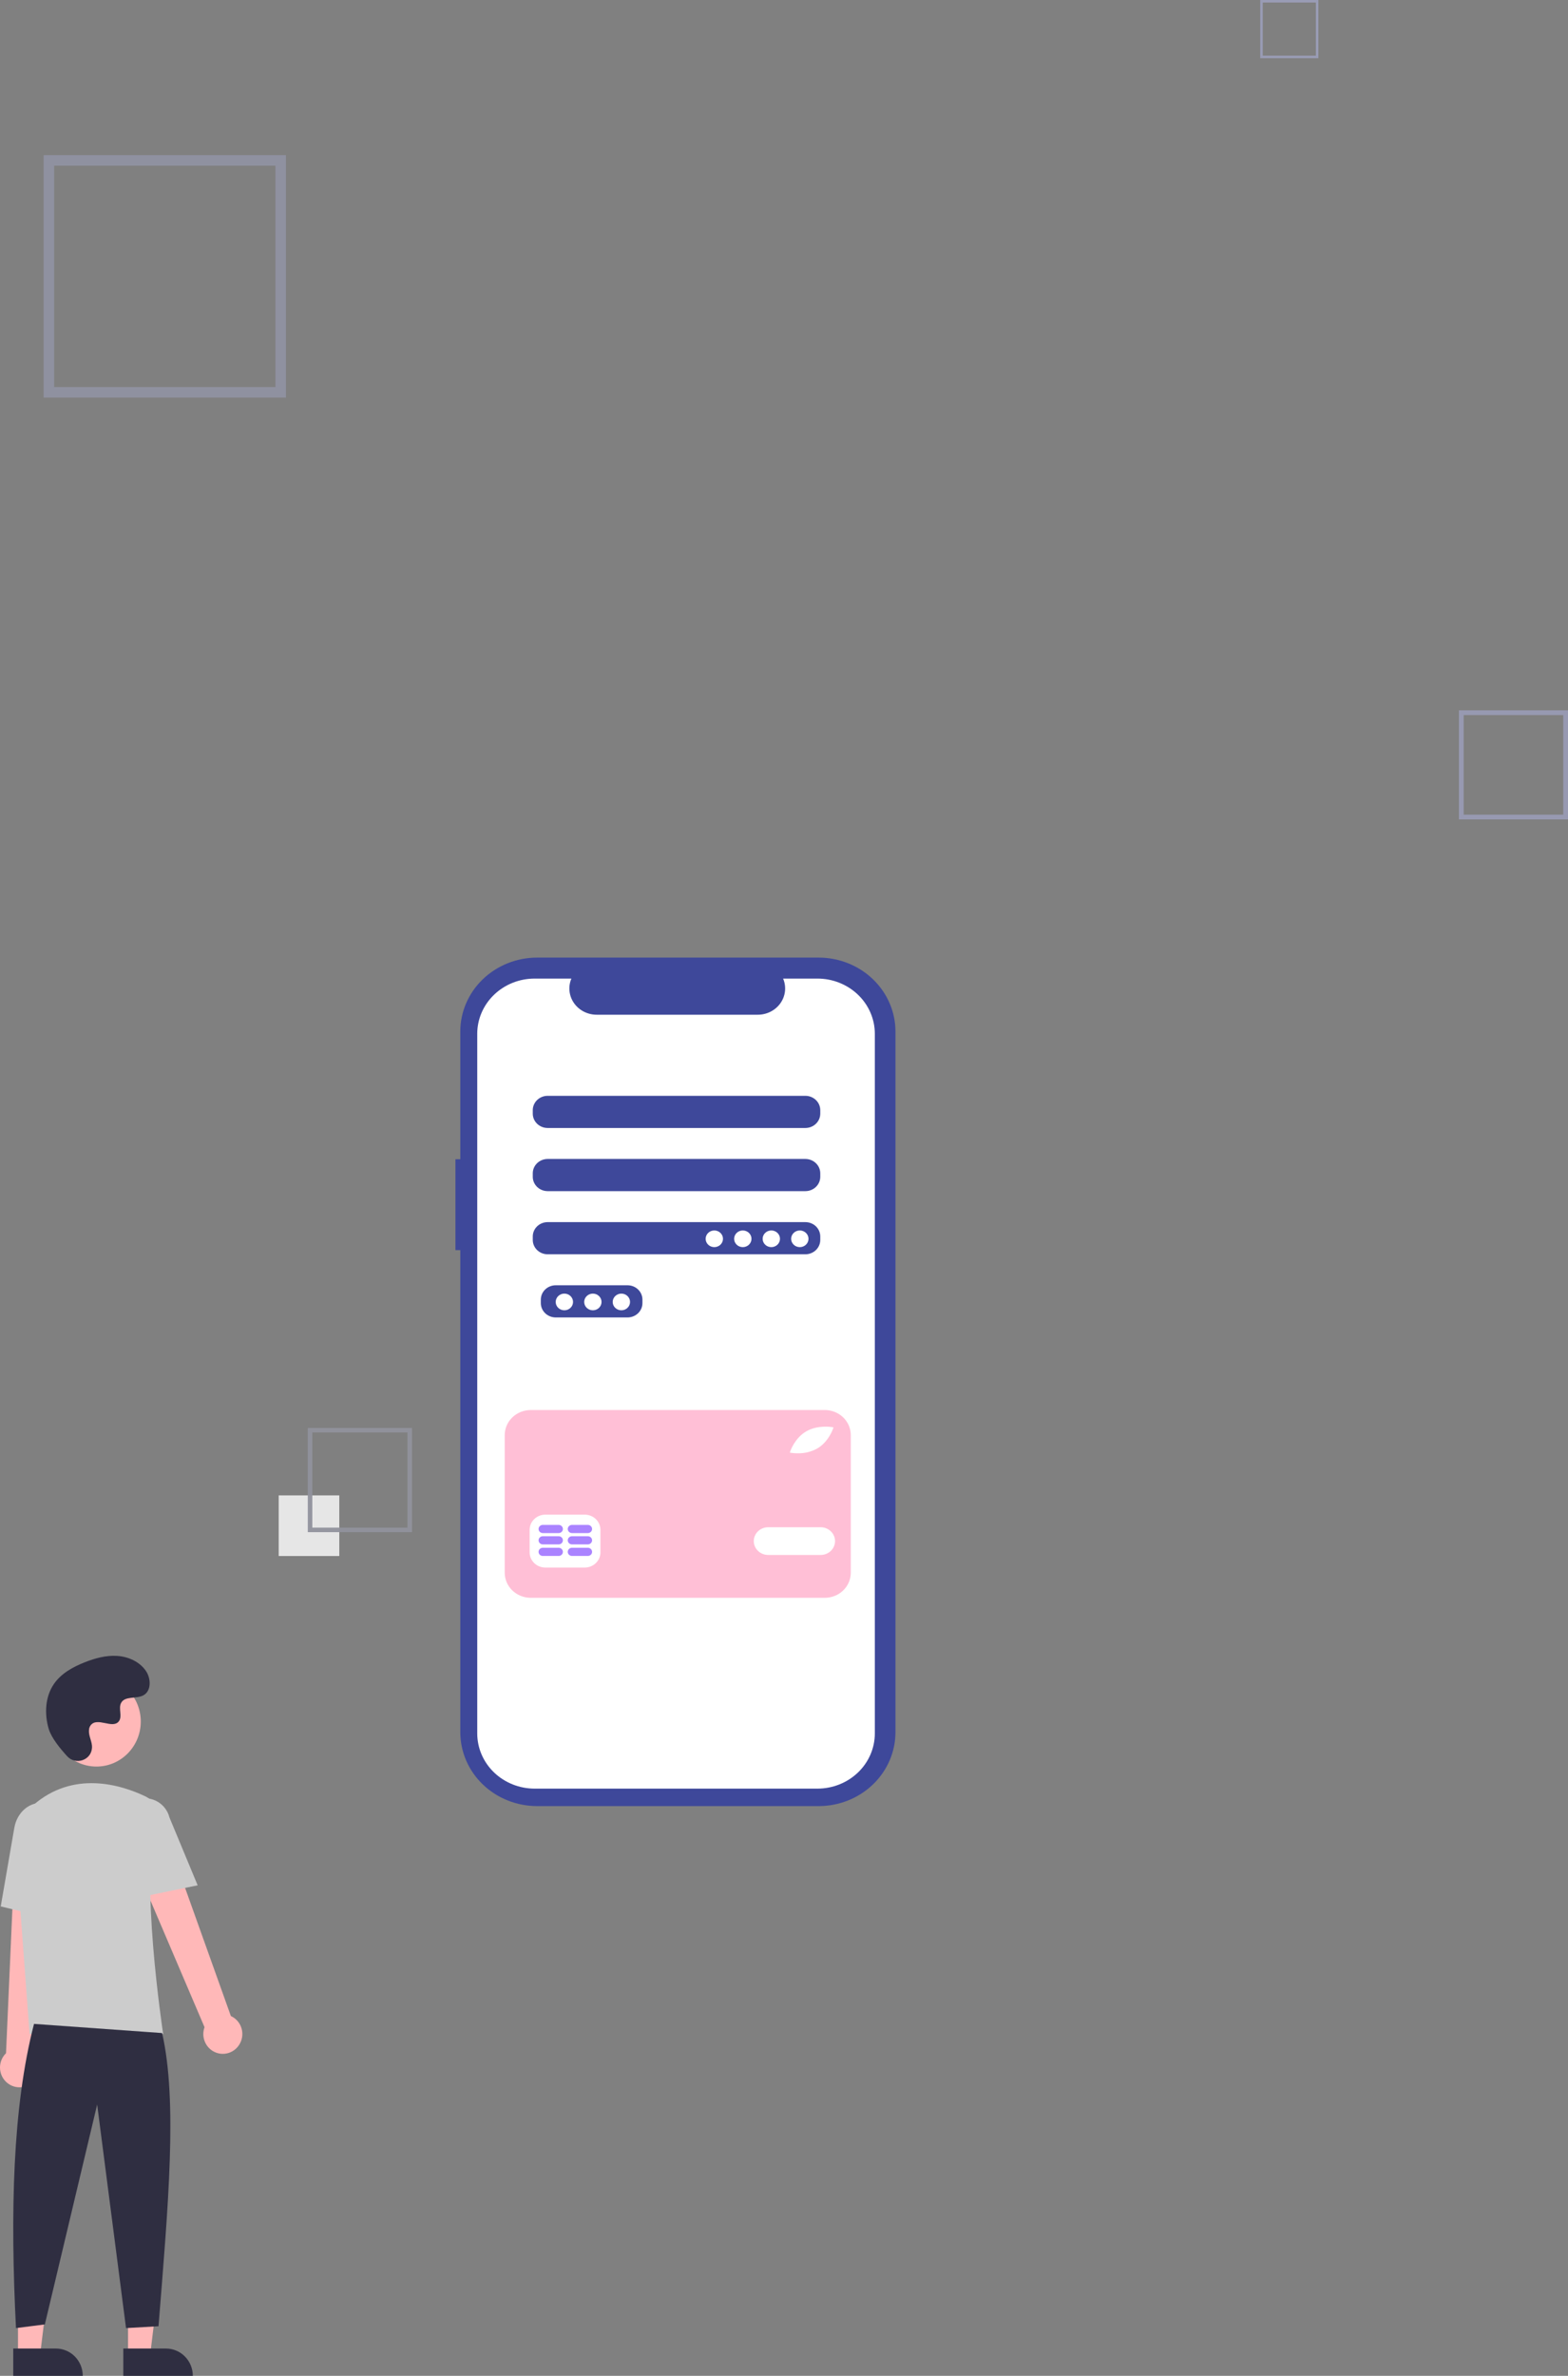 <svg width="647" height="980" viewBox="0 0 647 980" fill="none" xmlns="http://www.w3.org/2000/svg">
<rect x="0" y="0" width="647" height="980" fill="#808080" stroke="none"/>
<path d="M187.931 478.173H189.932V425.491C189.932 417.404 193.274 409.649 199.223 403.931C205.172 398.212 213.24 395 221.653 395H337.771C341.937 395 346.062 395.789 349.91 397.321C353.759 398.853 357.256 401.099 360.202 403.931C363.147 406.762 365.484 410.123 367.078 413.822C368.672 417.522 369.493 421.487 369.493 425.491V714.509C369.493 718.513 368.672 722.478 367.078 726.177C365.484 729.877 363.147 733.238 360.202 736.069C357.256 738.901 353.759 741.147 349.911 742.679C346.062 744.211 341.937 745 337.771 745H221.653C217.488 745 213.363 744.211 209.514 742.679C205.665 741.147 202.168 738.901 199.223 736.069C196.277 733.238 193.941 729.877 192.347 726.178C190.752 722.478 189.932 718.513 189.932 714.509V515.673H187.931V478.173Z" fill="#3E489A"/>
<path d="M220.612 403.654H235.769C235.072 405.297 234.806 407.079 234.995 408.844C235.183 410.608 235.82 412.301 236.849 413.774C237.879 415.246 239.269 416.453 240.898 417.287C242.527 418.121 244.344 418.558 246.19 418.558H312.712C314.558 418.558 316.375 418.121 318.004 417.287C319.633 416.453 321.023 415.246 322.052 413.774C323.082 412.301 323.719 410.608 323.907 408.844C324.096 407.079 323.829 405.297 323.132 403.654H337.289C343.572 403.654 349.598 406.053 354.04 410.323C358.483 414.593 360.979 420.385 360.979 426.424V715.018C360.979 718.008 360.366 720.969 359.175 723.732C357.985 726.495 356.24 729.005 354.04 731.119C351.84 733.234 349.229 734.911 346.355 736.055C343.481 737.2 340.4 737.789 337.289 737.789H220.612C214.329 737.789 208.304 735.39 203.861 731.119C199.419 726.849 196.923 721.057 196.923 715.018V426.424C196.923 423.434 197.536 420.473 198.726 417.71C199.917 414.948 201.662 412.438 203.861 410.323C206.061 408.209 208.673 406.532 211.547 405.387C214.421 404.243 217.501 403.654 220.612 403.654H220.612ZM223.159 537.535C223.163 539.097 223.811 540.595 224.961 541.7C226.111 542.805 227.669 543.428 229.295 543.433H258.952C260.578 543.428 262.136 542.805 263.285 541.7C264.435 540.595 265.083 539.097 265.088 537.535V536.06C265.083 534.497 264.435 533 263.285 531.895C262.136 530.789 260.578 530.167 258.952 530.162H229.295C227.669 530.167 226.111 530.789 224.961 531.895C223.811 533 223.163 534.497 223.159 536.06V537.535ZM219.835 511.485C219.84 513.048 220.488 514.545 221.637 515.651C222.787 516.756 224.345 517.379 225.971 517.383H332.328C333.954 517.379 335.512 516.756 336.661 515.651C337.811 514.545 338.459 513.048 338.464 511.485V510.011C338.459 508.448 337.811 506.95 336.661 505.845C335.512 504.74 333.954 504.117 332.328 504.113H225.971C224.345 504.117 222.787 504.74 221.637 505.845C220.488 506.95 219.84 508.448 219.835 510.011V511.485ZM219.835 485.436C219.84 486.999 220.488 488.496 221.637 489.601C222.787 490.706 224.345 491.329 225.971 491.334H332.328C333.954 491.329 335.512 490.706 336.661 489.601C337.811 488.496 338.459 486.999 338.464 485.436V483.961C338.459 482.398 337.811 480.901 336.661 479.796C335.512 478.691 333.954 478.068 332.328 478.063H225.971C224.345 478.068 222.787 478.691 221.637 479.796C220.488 480.901 219.84 482.398 219.835 483.961V485.436ZM219.835 459.386C219.84 460.949 220.488 462.447 221.637 463.552C222.787 464.657 224.345 465.28 225.971 465.284H332.328C333.954 465.28 335.512 464.657 336.661 463.552C337.811 462.447 338.459 460.949 338.464 459.386V457.912C338.459 456.349 337.811 454.851 336.661 453.746C335.512 452.641 333.954 452.018 332.328 452.014H225.971C224.345 452.018 222.787 452.641 221.637 453.746C220.488 454.851 219.84 456.349 219.835 457.912V459.386Z" fill="white"/>
<path d="M330.027 514.435C328.05 514.435 326.448 512.894 326.448 510.994C326.448 509.094 328.05 507.554 330.027 507.554C332.004 507.554 333.606 509.094 333.606 510.994C333.606 512.894 332.004 514.435 330.027 514.435Z" fill="white"/>
<path d="M318.266 514.435C316.289 514.435 314.687 512.894 314.687 510.994C314.687 509.094 316.289 507.554 318.266 507.554C320.243 507.554 321.845 509.094 321.845 510.994C321.845 512.894 320.243 514.435 318.266 514.435Z" fill="white"/>
<path d="M306.506 514.435C304.529 514.435 302.926 512.894 302.926 510.994C302.926 509.094 304.529 507.554 306.506 507.554C308.482 507.554 310.085 509.094 310.085 510.994C310.085 512.894 308.482 514.435 306.506 514.435Z" fill="white"/>
<path d="M294.745 514.435C292.768 514.435 291.166 512.894 291.166 510.994C291.166 509.094 292.768 507.554 294.745 507.554C296.722 507.554 298.324 509.094 298.324 510.994C298.324 512.894 296.722 514.435 294.745 514.435Z" fill="white"/>
<path d="M256.395 540.483C254.418 540.483 252.816 538.943 252.816 537.043C252.816 535.143 254.418 533.602 256.395 533.602C258.372 533.602 259.975 535.143 259.975 537.043C259.975 538.943 258.372 540.483 256.395 540.483Z" fill="white"/>
<path d="M244.635 540.483C242.658 540.483 241.055 538.943 241.055 537.043C241.055 535.143 242.658 533.602 244.635 533.602C246.611 533.602 248.214 535.143 248.214 537.043C248.214 538.943 246.611 540.483 244.635 540.483Z" fill="white"/>
<path d="M232.874 540.483C230.897 540.483 229.295 538.943 229.295 537.043C229.295 535.143 230.897 533.602 232.874 533.602C234.851 533.602 236.453 535.143 236.453 537.043C236.453 538.943 234.851 540.483 232.874 540.483Z" fill="white"/>
<path d="M219.012 581.621H340.309C343.159 581.621 345.892 582.709 347.907 584.646C349.922 586.583 351.054 589.21 351.054 591.949V648.755C351.054 651.494 349.922 654.121 347.907 656.058C345.892 657.995 343.159 659.083 340.309 659.083H219.012C216.163 659.083 213.43 657.995 211.415 656.058C209.399 654.121 208.267 651.494 208.267 648.755V591.949C208.267 589.21 209.399 586.583 211.415 584.646C213.43 582.709 216.163 581.621 219.012 581.621H219.012ZM343.31 588.666C343.071 588.625 337.391 587.696 332.688 590.416C327.985 593.136 326.178 598.395 326.104 598.617L325.914 599.184L326.524 599.288C327.395 599.419 328.275 599.481 329.156 599.474C331.952 599.526 334.71 598.857 337.147 597.538C341.85 594.819 343.656 589.56 343.731 589.338L343.921 588.77L343.31 588.666ZM316.98 641.407H338.614C340.192 641.407 341.706 640.805 342.821 639.732C343.937 638.66 344.564 637.205 344.564 635.689C344.564 634.172 343.937 632.717 342.821 631.645C341.706 630.573 340.192 629.97 338.614 629.97H316.98C315.402 629.97 313.889 630.573 312.773 631.645C311.657 632.717 311.031 634.172 311.031 635.689C311.031 637.205 311.657 638.66 312.773 639.732C313.889 640.805 315.402 641.407 316.98 641.407ZM218.544 640.368C218.549 642.021 219.234 643.605 220.45 644.774C221.666 645.943 223.314 646.601 225.034 646.606H241.26C242.98 646.601 244.628 645.943 245.844 644.774C247.06 643.605 247.745 642.021 247.75 640.368V631.01C247.745 629.357 247.06 627.773 245.844 626.604C244.628 625.435 242.98 624.776 241.26 624.771H225.034C223.314 624.776 221.666 625.435 220.45 626.604C219.234 627.773 218.549 629.357 218.544 631.01L218.544 640.368Z" fill="#FFBFD6"/>
<path d="M236.028 638.439H242.552C243.018 638.439 243.465 638.617 243.794 638.933C244.124 639.25 244.309 639.679 244.309 640.127C244.309 640.575 244.124 641.004 243.794 641.321C243.465 641.638 243.018 641.815 242.552 641.815H236.028C235.562 641.815 235.116 641.638 234.786 641.321C234.457 641.004 234.272 640.575 234.272 640.127C234.272 639.679 234.457 639.25 234.786 638.933C235.116 638.617 235.562 638.439 236.028 638.439Z" fill="#AA83FF"/>
<path d="M223.984 638.439H230.508C230.974 638.439 231.421 638.617 231.75 638.933C232.079 639.25 232.264 639.679 232.264 640.127C232.264 640.575 232.079 641.004 231.75 641.321C231.421 641.638 230.974 641.815 230.508 641.815H223.984C223.518 641.815 223.071 641.638 222.742 641.321C222.413 641.004 222.228 640.575 222.228 640.127C222.228 639.679 222.413 639.25 222.742 638.933C223.071 638.617 223.518 638.439 223.984 638.439Z" fill="#AA83FF"/>
<path d="M236.029 633.673H242.553C243.019 633.673 243.466 633.851 243.795 634.168C244.125 634.484 244.31 634.914 244.31 635.361C244.31 635.809 244.125 636.239 243.795 636.555C243.466 636.872 243.019 637.05 242.553 637.05H236.029C235.563 637.05 235.117 636.872 234.787 636.555C234.458 636.239 234.273 635.809 234.273 635.361C234.273 634.914 234.458 634.484 234.787 634.168C235.117 633.851 235.563 633.673 236.029 633.673Z" fill="#AA83FF"/>
<path d="M223.985 633.673H230.509C230.975 633.673 231.422 633.851 231.751 634.168C232.08 634.484 232.265 634.914 232.265 635.361C232.265 635.809 232.08 636.239 231.751 636.555C231.422 636.872 230.975 637.05 230.509 637.05H223.985C223.519 637.05 223.072 636.872 222.743 636.555C222.414 636.239 222.229 635.809 222.229 635.361C222.229 634.914 222.414 634.484 222.743 634.168C223.072 633.851 223.519 633.673 223.985 633.673H223.985Z" fill="#AA83FF"/>
<path d="M236.029 629.003H242.553C243.019 629.003 243.466 629.181 243.795 629.498C244.125 629.814 244.31 630.244 244.31 630.692C244.31 631.139 244.125 631.569 243.795 631.885C243.466 632.202 243.019 632.38 242.553 632.38H236.029C235.563 632.38 235.117 632.202 234.787 631.885C234.458 631.569 234.273 631.139 234.273 630.692C234.273 630.244 234.458 629.814 234.787 629.498C235.117 629.181 235.563 629.003 236.029 629.003Z" fill="#AA83FF"/>
<path d="M223.985 629.003H230.509C230.975 629.003 231.422 629.181 231.751 629.498C232.08 629.814 232.265 630.244 232.265 630.692C232.265 631.139 232.08 631.569 231.751 631.885C231.422 632.202 230.975 632.38 230.509 632.38H223.985C223.519 632.38 223.072 632.202 222.743 631.885C222.414 631.569 222.229 631.139 222.229 630.692C222.229 630.244 222.414 629.814 222.743 629.498C223.072 629.181 223.519 629.003 223.985 629.003H223.985Z" fill="#AA83FF"/>
<path d="M115 616.838H140.002V641.838H115V616.838Z" fill="#E6E6E6"/>
<path d="M170 589H127V632H170V589ZM128.87 590.87H168.13V630.13H128.87V590.87Z" fill="#91929D" fill-opacity="0.95"/>
<path d="M18 164H118V64H18V164ZM113.652 159.652H22.348V68.348H113.652V159.652Z" fill="#9FA2C1" fill-opacity="0.5"/>
<path d="M602.001 338H647.001V293H602.001V338ZM645.044 336.043H603.957V294.957H645.044V336.043Z" fill="#9FA2C1" fill-opacity="0.75"/>
<path d="M520 24H544V0H520V24ZM542.957 22.956H521.043V1.043H542.957V22.956Z" fill="#9FA2C1" fill-opacity="0.8"/>
<path d="M52.835 971.396H61.962L66.304 935.652H52.833L52.835 971.396Z" fill="#FFB8B8"/>
<path d="M68.481 968.747H50.879V980H79.564C79.564 977.016 78.396 974.154 76.318 972.043C74.239 969.933 71.42 968.748 68.481 968.747Z" fill="#2F2E41"/>
<path d="M7.423 971.396H16.55L20.892 935.652H7.422L7.423 971.396Z" fill="#FFB8B8"/>
<path d="M23.07 968.747H5.468V980H34.152C34.152 977.016 32.984 974.154 30.906 972.043C28.828 969.933 26.009 968.748 23.07 968.747Z" fill="#2F2E41"/>
<path d="M98.62 843.567C99.276 842.585 99.713 841.469 99.898 840.297C100.084 839.125 100.014 837.926 99.694 836.784C99.374 835.642 98.811 834.586 98.046 833.689C97.28 832.792 96.329 832.076 95.262 831.592L64.236 744.768L48.97 753.227L84.394 836.2C83.713 838.075 83.732 840.138 84.449 842C85.166 843.861 86.53 845.391 88.284 846.299C90.037 847.207 92.058 847.431 93.963 846.927C95.868 846.424 97.525 845.228 98.62 843.567Z" fill="#FFB8B8"/>
<path d="M12.085 859.882C13.1 859.292 13.974 858.483 14.647 857.512C15.32 856.541 15.775 855.433 15.981 854.264C16.186 853.095 16.136 851.895 15.835 850.748C15.535 849.601 14.99 848.535 14.239 847.625L23.851 755.779L6.477 756.585L2.482 846.927C1.06 848.309 0.186 850.172 0.027 852.164C-0.133 854.156 0.433 856.139 1.616 857.736C2.8 859.332 4.52 860.433 6.449 860.829C8.379 861.224 10.384 860.888 12.085 859.882V859.882Z" fill="#FFB8B8"/>
<path d="M39.802 728.686C29.704 728.686 21.517 720.374 21.517 710.121C21.517 699.868 29.704 691.556 39.802 691.556C49.9 691.556 58.086 699.868 58.086 710.121C58.086 720.374 49.9 728.686 39.802 728.686Z" fill="#FFB8B8"/>
<path d="M12.202 838.994H67.326L67.26 838.558C67.161 837.907 57.436 773.222 64.609 752.06C65.328 749.98 65.265 747.704 64.431 745.669C63.597 743.633 62.051 741.984 60.09 741.036H60.09C49.838 736.134 30.157 730.098 13.547 744.747C11.102 746.938 9.194 749.677 7.971 752.746C6.749 755.815 6.247 759.131 6.505 762.432L12.202 838.994Z" fill="#CCCCCC"/>
<path d="M56.739 782.781L81.557 777.669L69.924 749.679C69.228 746.968 67.501 744.648 65.122 743.228C62.744 741.808 59.907 741.404 57.236 742.104C54.564 742.805 52.275 744.552 50.871 746.964C49.466 749.376 49.062 752.254 49.745 754.969L56.739 782.781Z" fill="#CCCCCC"/>
<path d="M24.954 792.273L26.446 757.547C27.577 751.02 23.897 744.849 18.236 743.84C12.575 742.835 7.046 747.362 5.91 753.938L0.302 786.386L24.954 792.273Z" fill="#CCCCCC"/>
<path d="M14.036 834.837C5.166 869.136 4.198 912.744 6.591 960.311L18.503 958.799L40.092 868.095L52.003 960.311L65.403 959.555C69.406 909.645 73.304 866.798 66.892 838.616L14.036 834.837Z" fill="#2F2E41"/>
<path d="M27.754 724.468C31.165 728.158 37.5 726.177 37.944 721.137C37.979 720.746 37.977 720.352 37.937 719.961C37.707 717.729 36.437 715.702 36.741 713.345C36.81 712.758 37.025 712.199 37.367 711.72C40.085 708.025 46.466 713.373 49.031 710.028C50.604 707.976 48.755 704.746 49.962 702.454C51.555 699.427 56.274 700.92 59.233 699.263C62.526 697.419 62.329 692.29 60.161 689.17C57.518 685.365 52.884 683.335 48.307 683.042C43.731 682.75 39.185 684.006 34.913 685.697C30.058 687.618 25.244 690.272 22.257 694.606C18.623 699.877 18.274 706.963 20.091 713.127C21.196 716.876 24.968 721.456 27.754 724.468Z" fill="#2F2E41"/>
</svg>
